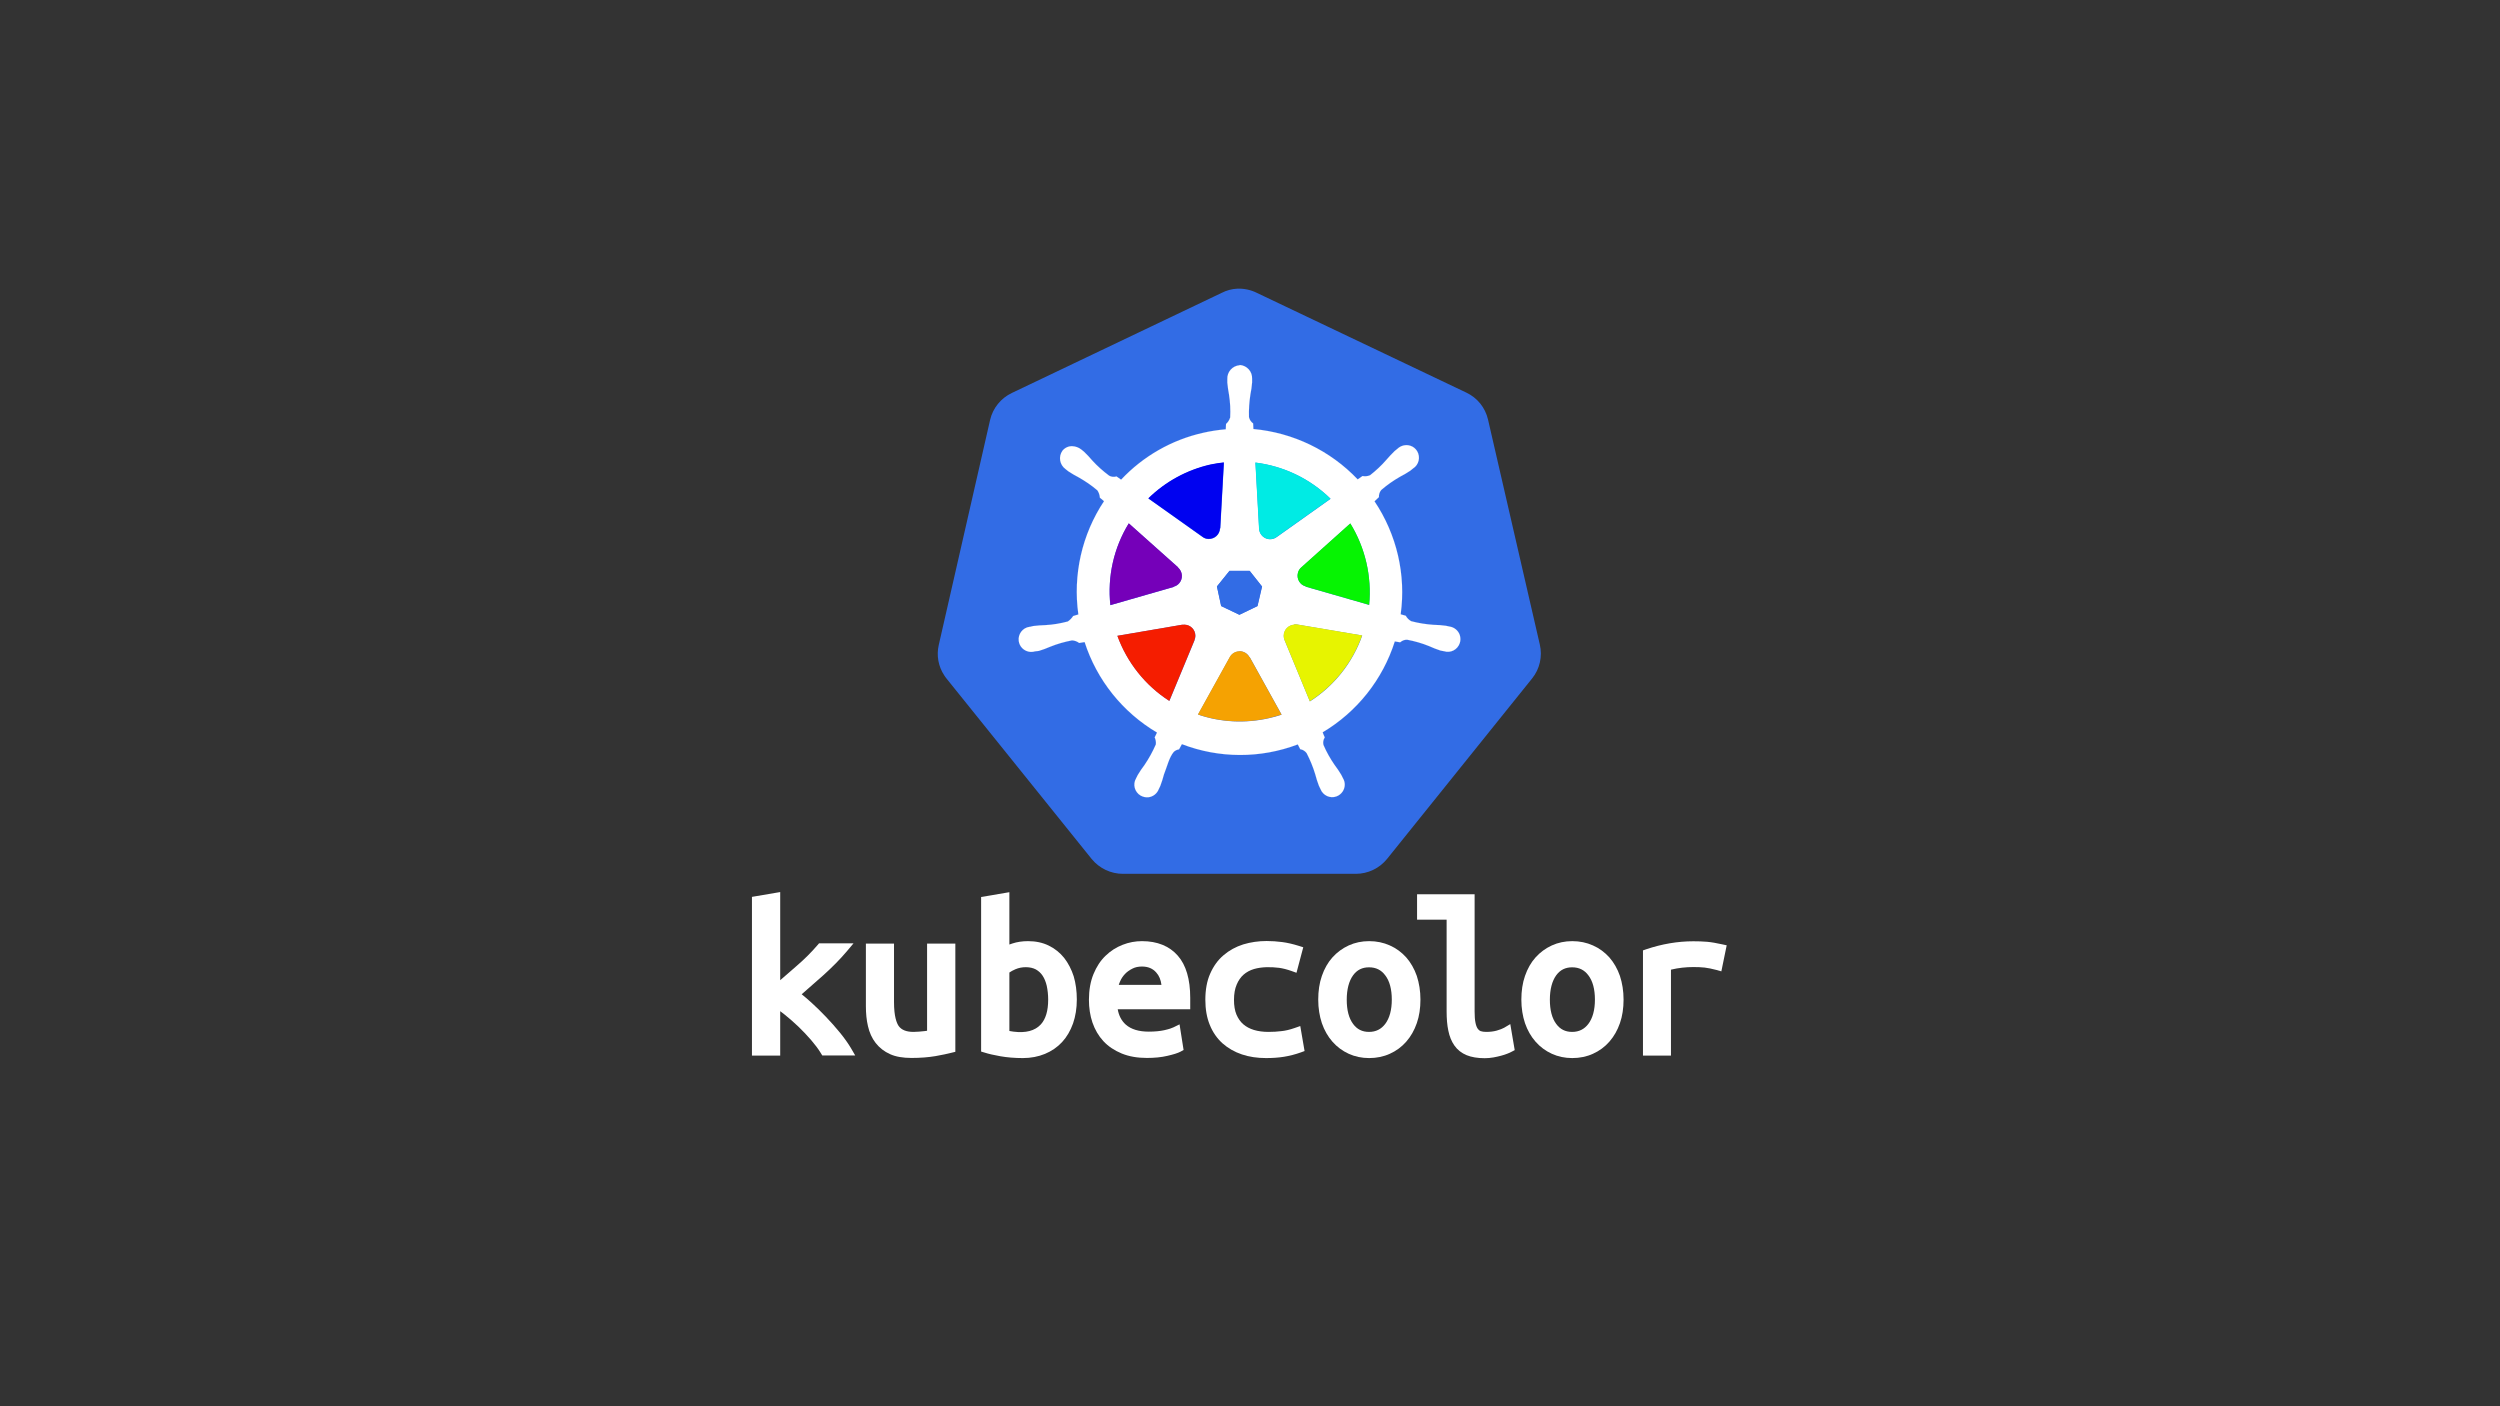 <svg xmlns="http://www.w3.org/2000/svg" xmlns:svg="http://www.w3.org/2000/svg" id="svg870" x="0" y="0" version="1.1" viewBox="0 0 1920 1080" style="enable-background:new 0 0 1920 1080" xml:space="preserve"><rect x="0" y="0" width="1920" height="1080" fill="#333333" stroke="none"/><style id="style824" type="text/css">.st0{fill:#326ce5}.st1{fill:#fff;stroke:#fff;stroke-width:5.398700e-02;stroke-miterlimit:10}.st2{fill:#7500b9}.st3{fill:#f51d00}.st4{fill:#0002f0}.st5{fill:#00ebe4}.st6{fill:#06f402}.st7{fill:#e7f400}.st8{fill:#f5a202}</style><g id="Isolation_Mode"><g id="g847"><path id="path827" d="m 950.2,221.7 c -4.1,0.2 -8.2,1.3 -11.9,3.2 l -161.2,76.9 c -8.4,4 -14.6,11.6 -16.7,20.7 L 721,495.2 c -1.9,8.1 -0.4,16.6 4.2,23.5 0.5,0.8 1.1,1.7 1.7,2.4 l 111.5,138.6 c 5.9,7.2 14.7,11.4 24,11.4 h 178.8 c 9.4,0 18.2,-4.2 24.1,-11.5 L 1176.7,521 c 5.8,-7.2 8,-16.8 5.9,-25.9 l -39.8,-172.9 c -2.1,-9.1 -8.2,-16.7 -16.7,-20.7 L 965,224.8 c -4.5,-2.2 -9.6,-3.3 -14.8,-3.1 z" class="st0"/><path id="path829" d="m 952.1,280.5 c -5.6,0.4 -9.8,5.2 -9.5,10.7 v 2.7 c 0.3,3.1 0.7,6.1 1.3,9.2 0.9,5.8 1.2,11.7 0.9,17.5 -0.6,1.9 -1.7,3.7 -3.2,5 l -0.2,4.1 c -5.9,0.5 -11.7,1.4 -17.4,2.7 -24.1,5.4 -46.1,18 -63,36 l -3.5,-2.5 c -1.9,0.6 -4,0.4 -5.7,-0.6 -4.7,-3.5 -9.1,-7.4 -13,-11.7 -2,-2.4 -4.1,-4.6 -6.3,-6.7 l -2.1,-1.7 c -1.9,-1.5 -4.3,-2.4 -6.7,-2.5 -3,-0.2 -5.8,1.1 -7.7,3.4 -3.3,4.6 -2.2,10.9 2.4,14.2 l 2,1.6 c 2.6,1.7 5.2,3.3 8,4.7 5.1,2.9 10,6.2 14.4,10 1.1,1.6 1.8,3.6 1.9,5.6 l 3.2,2.7 c -17,25.6 -24,56.6 -19.7,87 l -4,1.2 c -1.1,1.7 -2.5,3.1 -4.1,4.2 -5.7,1.5 -11.4,2.5 -17.3,2.8 -3.1,0.1 -6.2,0.3 -9.3,0.7 l -2.5,0.6 h -0.3 c -5.3,0.7 -9,5.6 -8.3,10.9 0.3,2.1 1.2,4 2.7,5.5 2.6,2.6 6.4,3.5 9.9,2.4 h 0.2 l 2.6,-0.3 c 2.9,-0.9 5.8,-1.9 8.7,-3.2 5.4,-2.2 11.1,-3.8 16.8,-4.9 2,0.1 3.9,0.8 5.5,2 l 4.2,-0.7 c 9.4,29.2 29.2,53.9 55.6,69.5 l -1.8,3.7 c 0.8,1.7 1.1,3.6 0.9,5.4 -2.4,5.5 -5.3,10.8 -8.7,15.8 -1.9,2.5 -3.6,5 -5.2,7.7 l -1.3,2.6 c -2.7,4.6 -1.1,10.5 3.5,13.2 1.8,1 3.9,1.5 5.9,1.3 3.6,-0.4 6.7,-2.8 8,-6.2 l 1.2,-2.5 c 1.1,-2.9 2,-5.8 2.8,-8.8 2.5,-6.3 4,-13.1 7.5,-17.3 1.1,-1.1 2.6,-1.8 4.1,-2 l 2.2,-4 c 28.6,11 60.3,11.1 89,0.2 l 1.9,3.7 c 2,0.3 3.7,1.4 4.9,3 2.7,5.2 4.9,10.6 6.6,16.2 0.8,3 1.7,6 2.8,8.8 l 1.2,2.5 c 1.9,5 7.4,7.6 12.4,5.7 1.9,-0.7 3.6,-2.1 4.7,-3.8 2,-3.1 2.1,-7 0.2,-10.1 l -1.3,-2.6 c -1.6,-2.7 -3.3,-5.2 -5.2,-7.7 -3.3,-4.8 -6.2,-9.9 -8.5,-15.3 -0.5,-2 -0.1,-4.1 1,-5.8 -0.6,-1.3 -1.2,-2.6 -1.6,-3.9 26.4,-15.7 46.1,-40.5 55.4,-69.8 l 4.1,0.7 c 1.5,-1.3 3.4,-2.1 5.4,-2 5.8,1.1 11.4,2.7 16.8,4.9 2.8,1.3 5.7,2.4 8.7,3.4 0.7,0.2 1.7,0.3 2.5,0.5 h 0.2 c 5.1,1.7 10.5,-1.1 12.2,-6.2 0.7,-2 0.6,-4.2 0,-6.2 -1.2,-3.5 -4.3,-6 -7.9,-6.5 l -2.8,-0.6 c -3.1,-0.4 -6.2,-0.7 -9.3,-0.7 -5.8,-0.4 -11.6,-1.3 -17.3,-2.8 -1.8,-1 -3.2,-2.4 -4.2,-4.2 l -3.9,-1.1 c 4.2,-30.4 -3,-61.3 -20.1,-86.8 l 3.4,-3.2 c -0.1,-2 0.5,-4 1.8,-5.5 4.4,-3.8 9.2,-7.2 14.3,-10.1 2.8,-1.4 5.4,-3 8,-4.7 l 2.1,-1.7 c 4.5,-2.8 5.9,-8.8 3.1,-13.4 -1.2,-1.9 -2.9,-3.3 -5,-4 -3.5,-1.2 -7.4,-0.3 -10.1,2.3 l -2.1,1.7 c -2.2,2.1 -4.3,4.4 -6.3,6.7 -3.8,4.4 -8.1,8.4 -12.6,11.9 -1.9,0.8 -3.9,1 -5.8,0.6 l -3.7,2.6 c -21.1,-22.2 -49.6,-35.9 -80.1,-38.7 0,-1.3 -0.2,-3.6 -0.2,-4.3 -1.6,-1.1 -2.8,-2.9 -3.2,-4.8 -0.2,-5.8 0.2,-11.7 1.1,-17.5 0.6,-3 1.1,-6.1 1.3,-9.2 V 291 c 0.3,-5.6 -3.9,-10.3 -9.5,-10.7 z m -12.1,74.8 -2.8,50.6 H 937 c -0.2,4.7 -4.2,8.3 -8.9,8.1 -1.7,-0.1 -3.3,-0.6 -4.6,-1.6 L 882,382.9 c 13.2,-13 29.8,-22 47.8,-26 3.4,-0.7 6.8,-1.3 10.2,-1.6 z m 24.2,0 c 21.8,2.7 42.1,12.5 57.7,27.8 l -41.1,29.2 c -3.7,2.9 -9,2.3 -11.9,-1.3 -1.2,-1.5 -1.8,-3.3 -1.9,-5.2 z m -97.3,46.7 37.9,33.8 v 0.2 c 3.5,3.1 3.9,8.5 0.8,12 -1.1,1.3 -2.5,2.2 -4.2,2.6 v 0.2 l -48.7,14 c -2.3,-21.9 2.6,-44 14.2,-62.8 z m 170.1,0 c 11.5,18.7 16.6,40.7 14.5,62.6 l -48.7,-14 v -0.2 c -4.5,-1.2 -7.2,-5.9 -6,-10.4 0.4,-1.6 1.3,-3.1 2.6,-4.2 l 37.6,-33.7 z m -92.7,36.5 h 15.5 l 9.5,12 -3.5,15 -13.9,6.7 -14,-6.7 -3.3,-15.1 z m 49.7,41.1 c 0.7,-0.1 1.3,-0.1 2,0 l 50.2,8.5 c -7.4,20.9 -21.5,38.7 -40.2,50.6 l -19.4,-47 c -1.8,-4.3 0.2,-9.3 4.5,-11.2 0.9,-0.4 1.9,-0.6 2.8,-0.7 z m -84.3,0.2 c 4.7,0.1 8.4,3.9 8.4,8.6 0,1.1 -0.3,2.2 -0.7,3.2 v 0.2 l -19.3,46.5 c -18.4,-11.8 -32.4,-29.4 -39.9,-50 l 49.7,-8.5 c 0.6,0.1 1.2,0.1 1.8,0 z m 42.1,20.4 c 3.2,-0.1 6.2,1.6 7.8,4.5 h 0.2 l 24.5,44.2 c -3.2,1.1 -6.5,2 -9.8,2.7 -18,4.1 -36.9,3.2 -54.4,-2.8 l 24.5,-44.2 c 1.5,-2.6 4.2,-4.2 7.2,-4.3 z" class="st1"/><path id="path831" d="m 901.4,450.5 c 1.6,-0.4 3.1,-1.3 4.2,-2.6 3.1,-3.5 2.7,-8.9 -0.8,-12 v -0.2 l -37.9,-33.8 v 0 c -11.5,18.8 -16.5,40.9 -14.1,62.8 l 48.7,-14 v -0.2 z" class="st2"/><path id="path833" d="m 909.6,479.7 v 0 c -0.7,0 -1.2,0 -1.8,0.1 l -49.7,8.5 c 7.5,20.6 21.5,38.2 39.9,50 l 19.3,-46.5 v -0.2 c 0.4,-1 0.7,-2.1 0.7,-3.2 0.1,-4.8 -3.7,-8.6 -8.4,-8.7 z" class="st3"/><path id="path835" d="m 928,413.8 c 4.7,0.2 8.7,-3.4 8.9,-8.1 h 0.2 l 2.8,-50.6 c -3.4,0.4 -6.8,0.9 -10.2,1.6 -18.1,4.1 -34.6,13.1 -47.8,26 l 41.5,29.4 c 1.3,1.1 2.9,1.7 4.6,1.7 z" class="st4"/><polygon id="polygon837" points="959.7 438.4 944.2 438.4 934.6 450.4 937.8 465.4 951.8 472.1 965.7 465.4 969.2 450.4" class="st0"/><path id="path839" d="m 968.8,410.9 c 2.9,3.7 8.3,4.3 11.9,1.3 l 41.1,-29.2 c -15.7,-15.4 -36,-25.1 -57.7,-27.8 l 2.8,50.5 c 0,1.9 0.7,3.7 1.9,5.2 z" class="st5"/><path id="path841" d="m 1037,402 -37.6,33.7 c -1.3,1.1 -2.2,2.5 -2.6,4.2 -1.2,4.5 1.4,9.2 6,10.4 v 0.2 l 48.7,14 c 2.1,-21.9 -3,-43.9 -14.5,-62.6 z" class="st6"/><path id="path843" d="m 993.9,479.5 -0.1,0.2 c -1,0.1 -1.9,0.3 -2.8,0.7 -4.3,1.8 -6.4,6.8 -4.5,11.2 l 19.4,47 c 18.6,-11.9 32.8,-29.7 40.2,-50.6 l -50.2,-8.5 c -0.7,-0.1 -1.3,-0.1 -2,0 z" class="st7"/><path id="path845" d="m 959.5,504.6 c -1.5,-2.8 -4.6,-4.6 -7.8,-4.5 v 0.1 c -3,0 -5.7,1.7 -7.2,4.3 L 920,548.7 c 17.5,6 36.4,6.9 54.4,2.8 3.3,-0.8 6.6,-1.7 9.8,-2.7 l -24.5,-44.2 z" class="st8"/></g><g id="g867"><path id="path849" d="m 645.1,793.1 c -3.4,-4.2 -7.1,-8.3 -10.9,-12.3 v 0 c -3.8,-4 -7.7,-7.8 -11.6,-11.3 -2.4,-2.2 -4.7,-4.1 -6.9,-5.9 5.4,-4.7 11,-9.6 16.6,-14.6 6.9,-6.2 12.9,-12.3 17.9,-18.2 l 5.3,-6.3 H 629 l -1.1,1.3 c -4.8,5.6 -10.3,11.1 -16.4,16.3 -4.1,3.5 -8.2,7.1 -12.3,10.7 v -67.7 l -21.7,3.7 v 121.9 h 21.7 v -34.1 c 1.1,0.8 2.2,1.7 3.4,2.6 3.4,2.7 6.9,5.8 10.4,9.1 3.4,3.3 6.7,6.7 9.8,10.3 3,3.5 5.6,6.9 7.6,10.2 l 1.1,1.8 h 25.3 l -3.3,-5.7 c -2.1,-3.5 -4.9,-7.5 -8.4,-11.8 z" style="fill:#fff"/><path id="path851" d="m 712.1,791.6 c -0.7,0.1 -1.4,0.2 -2.2,0.3 -1.3,0.2 -2.7,0.3 -4.1,0.4 -1.4,0.1 -2.8,0.2 -4.2,0.2 -5.5,0 -9.2,-1.5 -11.4,-4.5 -1.6,-2.3 -3.6,-7.4 -3.6,-18.4 V 724.7 H 665 v 48 c 0,5.6 0.5,10.8 1.6,15.4 1.1,4.9 3.1,9.3 5.9,12.9 2.9,3.7 6.6,6.6 11.1,8.6 4.4,2 10,2.9 16.4,2.9 7,0 13.1,-0.5 18.4,-1.4 5.1,-0.9 9.3,-1.8 12.4,-2.6 l 2.9,-0.7 V 724.7 H 712 v 66.9 z" style="fill:#fff"/><path id="path853" d="m 817.3,735.7 v 0 c -3.2,-4 -7.2,-7.2 -11.9,-9.5 -4.7,-2.3 -10,-3.4 -15.9,-3.4 -4.3,0 -8.4,0.6 -12,1.8 -0.8,0.3 -1.6,0.5 -2.3,0.8 v -40.2 l -21.7,3.7 v 118.7 l 2.7,0.8 c 3.1,1 7,1.9 12.1,2.8 5.1,0.9 10.9,1.4 17.3,1.4 6.1,0 11.8,-1.1 16.9,-3.2 5.1,-2.1 9.6,-5.2 13.2,-9.1 3.6,-3.9 6.4,-8.7 8.4,-14.3 1.9,-5.5 2.9,-11.6 2.9,-18.4 0,-6.4 -0.8,-12.4 -2.4,-17.8 -1.7,-5.3 -4.2,-10.1 -7.3,-14.1 z m -12.3,32 c 0,8.6 -1.9,14.9 -5.6,19 v 0 c -4.6,5 -11.6,6.8 -21.1,5.6 -1,-0.1 -2.1,-0.3 -3.1,-0.5 v -44.9 c 1.2,-0.8 2.7,-1.7 4.6,-2.5 2.6,-1.1 5.2,-1.6 8,-1.6 3,0 5.6,0.6 7.7,1.7 2.1,1.2 3.8,2.7 5.2,4.8 1.4,2.1 2.5,4.8 3.2,7.8 0.7,3.3 1.1,6.9 1.1,10.6 z" style="fill:#fff"/><path id="path855" d="m 877.1,722.8 c -5.1,0 -10.1,0.9 -14.9,2.8 -4.9,1.9 -9.3,4.7 -13.1,8.4 -3.9,3.7 -7,8.5 -9.3,14.1 -2.3,5.6 -3.5,12.3 -3.5,19.7 0,6.3 0.9,12.2 2.7,17.5 1.9,5.5 4.7,10.3 8.4,14.3 3.7,4 8.5,7.2 14.1,9.5 5.6,2.3 12.1,3.4 19.3,3.4 5.8,0 11.1,-0.5 15.7,-1.6 4.8,-1.1 8,-2.1 10.1,-3.2 l 2.4,-1.3 -3.1,-19.7 -4.7,2.3 c -1,0.5 -3.1,1.3 -7.1,2.2 -3.2,0.7 -7.2,1.1 -11.8,1.1 -7.7,0 -13.6,-1.8 -17.7,-5.4 -3.2,-2.9 -5.3,-6.7 -6.2,-11.8 h 55.7 v -8.7 c 0,-14.3 -3.2,-25.3 -9.6,-32.5 -6.4,-7.3 -15.7,-11.1 -27.4,-11.1 z m -0.1,19.5 c 4.7,0 8.3,1.5 11,4.6 2.2,2.4 3.5,5.6 4,9.5 h -32.8 c 0.3,-0.9 0.6,-1.8 1,-2.6 0.9,-2.2 2.2,-4.1 3.8,-5.8 1.6,-1.7 3.5,-3 5.7,-4.1 2.1,-1.1 4.6,-1.6 7.3,-1.6 z" style="fill:#fff"/><path id="path857" d="m 994.3,789.5 c -3.7,1.3 -7.1,2.1 -10.1,2.4 v 0 c -3.1,0.4 -6.5,0.6 -10,0.6 -4.1,0 -7.9,-0.5 -11.2,-1.5 -3.2,-1 -5.9,-2.4 -8.2,-4.4 -2.2,-1.9 -3.9,-4.4 -5.2,-7.4 -1.3,-3.1 -1.9,-6.9 -1.9,-11.3 0,-4.6 0.7,-8.6 2.1,-11.8 1.3,-3.1 3.1,-5.7 5.3,-7.6 2.2,-1.9 4.9,-3.4 8,-4.3 5.9,-1.7 12.8,-1.7 19.3,-0.9 2.8,0.4 6,1.2 9.4,2.4 l 3.9,1.4 5.2,-19.6 -3.5,-1.1 c -4.5,-1.4 -8.8,-2.4 -12.7,-2.9 -3.9,-0.5 -7.9,-0.8 -11.9,-0.8 -6.3,0 -12.4,0.9 -18,2.6 -5.7,1.8 -10.8,4.6 -15.1,8.3 -4.4,3.7 -7.8,8.5 -10.3,14.2 -2.5,5.6 -3.7,12.4 -3.7,20 0,7.2 1.1,13.7 3.4,19.3 2.3,5.7 5.6,10.4 9.8,14.2 4.2,3.7 9.2,6.6 14.9,8.5 5.6,1.9 11.9,2.8 18.5,2.8 4.9,0 9.5,-0.3 13.8,-1 4.3,-0.7 8.6,-1.8 12.8,-3.3 l 3,-1.1 -3.3,-19.2 z" style="fill:#fff"/><path id="path859" d="m 1080,735.3 v 0 c -3.5,-3.9 -7.8,-7.1 -12.6,-9.2 -4.9,-2.2 -10.2,-3.3 -15.9,-3.3 -5.6,0 -10.9,1.1 -15.7,3.3 -4.8,2.2 -9,5.3 -12.5,9.2 -3.5,3.9 -6.2,8.7 -8.1,14.2 -1.9,5.4 -2.8,11.6 -2.8,18.2 0,6.6 1,12.7 2.8,18.1 1.9,5.5 4.6,10.2 8.1,14.2 3.5,4 7.7,7.1 12.5,9.3 4.8,2.2 10.1,3.3 15.7,3.3 5.7,0 11.1,-1.1 15.9,-3.3 4.9,-2.2 9.1,-5.3 12.6,-9.3 3.5,-4 6.2,-8.7 8.1,-14.2 1.9,-5.4 2.8,-11.5 2.8,-18.1 0,-6.6 -1,-12.7 -2.8,-18.2 -1.9,-5.5 -4.7,-10.3 -8.1,-14.2 z m -11.1,32.4 c 0,7.9 -1.7,14.2 -5,18.6 -3.1,4.1 -7.2,6.2 -12.5,6.2 -5.2,0 -9.2,-2 -12.2,-6.1 -3.3,-4.4 -4.9,-10.7 -4.9,-18.6 0,-8 1.7,-14.4 4.9,-18.8 3,-4.1 7,-6.1 12.2,-6.1 5.3,0 9.4,2 12.5,6.2 3.3,4.3 5,10.6 5,18.6 z" style="fill:#fff"/><path id="path861" d="m 1155.2,789.3 c -1.3,0.7 -3.2,1.5 -5.7,2.2 v 0 c -2.5,0.7 -5.2,1 -8.1,1 -1.7,0 -3.1,-0.2 -4.3,-0.6 -0.8,-0.3 -1.5,-0.9 -2.1,-1.7 -0.8,-1.1 -1.4,-2.6 -1.8,-4.6 -0.5,-2.2 -0.7,-5.2 -0.7,-8.9 v -89.9 h -44.2 v 19.5 h 22.7 v 70.5 c 0,5.5 0.4,10.5 1.3,14.7 0.9,4.5 2.5,8.4 4.7,11.5 2.3,3.3 5.5,5.8 9.4,7.4 3.7,1.5 8.4,2.3 13.8,2.3 2.3,0 4.6,-0.2 6.8,-0.6 2.1,-0.4 4,-0.8 5.8,-1.3 1.8,-0.5 3.5,-1 4.9,-1.6 1.3,-0.5 2.4,-1 3.1,-1.4 l 2.5,-1.3 -3.4,-20 z" style="fill:#fff"/><path id="path863" d="m 1236,735.3 v 0 c -3.5,-3.9 -7.8,-7.1 -12.6,-9.2 -4.9,-2.2 -10.2,-3.3 -15.9,-3.3 -5.6,0 -10.9,1.1 -15.7,3.3 -4.8,2.2 -9,5.3 -12.5,9.2 -3.5,3.9 -6.2,8.7 -8.1,14.2 -1.9,5.4 -2.8,11.6 -2.8,18.2 0,6.6 1,12.7 2.8,18.1 1.9,5.5 4.6,10.2 8.1,14.2 3.5,4 7.7,7.1 12.5,9.3 4.8,2.2 10.1,3.3 15.7,3.3 5.7,0 11.1,-1.1 15.9,-3.3 4.9,-2.2 9.1,-5.3 12.6,-9.3 3.5,-4 6.2,-8.7 8.1,-14.2 1.9,-5.4 2.8,-11.5 2.8,-18.1 0,-6.6 -1,-12.7 -2.8,-18.2 -1.9,-5.5 -4.7,-10.3 -8.1,-14.2 z m -11.1,32.4 c 0,7.9 -1.7,14.2 -5,18.6 -3.1,4.1 -7.2,6.2 -12.5,6.2 -5.2,0 -9.2,-2 -12.2,-6.1 -3.3,-4.4 -4.9,-10.7 -4.9,-18.6 0,-8 1.7,-14.4 4.9,-18.8 3,-4.1 7,-6.1 12.2,-6.1 5.3,0 9.4,2 12.5,6.2 3.3,4.3 5,10.6 5,18.6 z" style="fill:#fff"/><path id="path865" d="m 1322.4,725.2 c -4.1,-0.9 -7.9,-1.6 -11.3,-1.9 v 0 c -3.4,-0.3 -7,-0.4 -10.6,-0.4 -12.1,0 -24.2,2.1 -36.1,6.1 l -2.6,0.9 v 80.8 h 21.5 v -66 c 5.8,-1.4 11.6,-2 17.2,-2 3.1,0 6,0.1 8.7,0.4 2.5,0.3 5.5,0.9 8.9,1.8 l 3.9,1.1 4.1,-20 z" style="fill:#fff"/></g></g></svg>